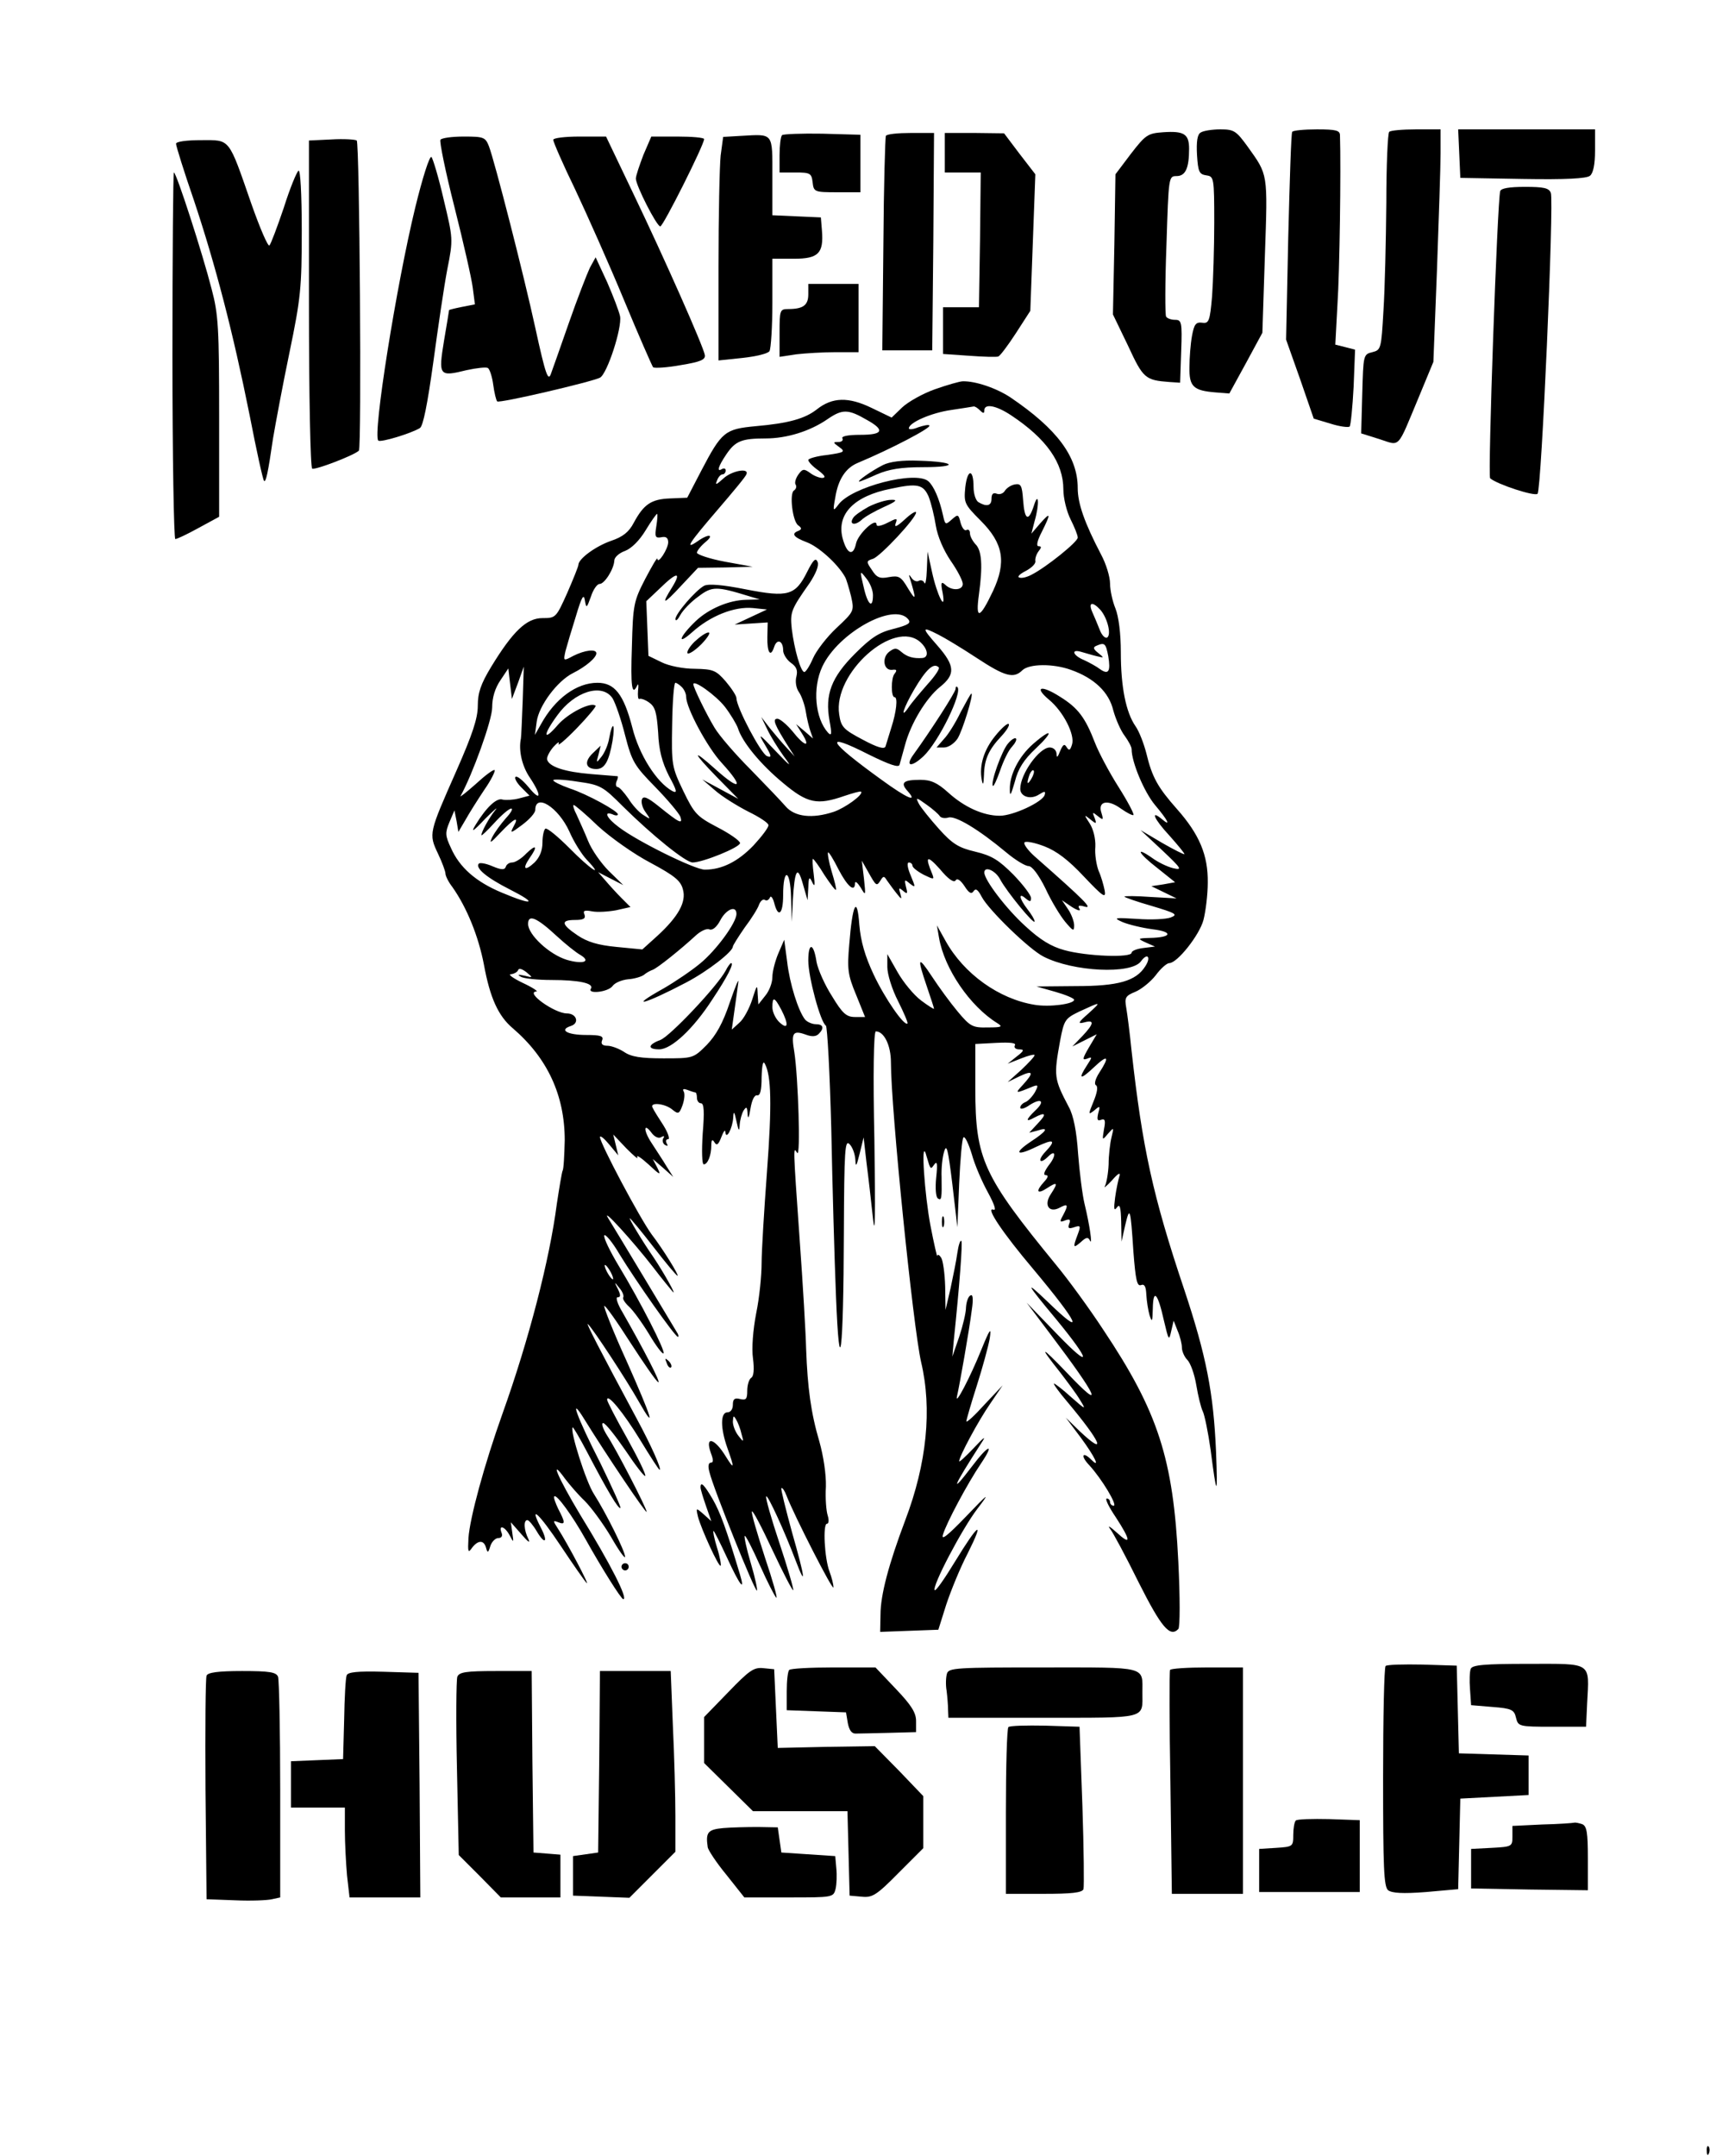 <?xml version="1.0" standalone="no"?>
<!DOCTYPE svg PUBLIC "-//W3C//DTD SVG 20010904//EN"
 "http://www.w3.org/TR/2001/REC-SVG-20010904/DTD/svg10.dtd">
<svg version="1.0" xmlns="http://www.w3.org/2000/svg"
 width="476pt" height="600pt" viewBox="0 0 476 600"
 preserveAspectRatio="xMidYMid meet">

<g transform="translate(0,600) scale(0.1,-0.1)"
fill="#000000" stroke="none">
<path d="M3238 5632 c-43 -3 -49 -7 -90 -60 l-43 -57 -3 -195 -4 -195 42 -87
c42 -91 48 -96 115 -101 l30 -2 3 88 c3 81 1 87 -17 87 -11 0 -22 4 -25 9 -3
5 -3 95 1 200 6 189 6 191 28 191 25 0 35 22 35 76 0 41 -14 50 -72 46z"/>
<path d="M3342 5631 c-9 -5 -12 -25 -10 -62 3 -47 6 -54 26 -57 21 -3 22 -6
22 -131 0 -70 -3 -163 -6 -205 -6 -70 -9 -77 -28 -74 -17 2 -22 -4 -28 -37 -4
-22 -7 -61 -7 -87 -1 -54 11 -65 73 -70 l38 -3 46 84 46 85 7 215 c8 232 9
223 -48 303 -32 44 -38 48 -76 48 -23 0 -48 -4 -55 -9z"/>
<path d="M3597 5633 c-3 -5 -7 -136 -11 -293 l-6 -285 39 -110 38 -110 47 -14
c25 -8 49 -11 53 -8 3 4 8 54 11 111 l4 103 -27 7 -28 7 6 112 c6 89 10 376 7
470 0 14 -10 17 -64 17 -36 0 -67 -3 -69 -7z"/>
<path d="M3867 5633 c-4 -3 -8 -92 -8 -197 -1 -105 -4 -240 -8 -301 -6 -106
-7 -109 -31 -115 -25 -6 -25 -8 -28 -116 l-3 -110 51 -16 c59 -19 48 -30 109
116 l41 99 10 256 c5 141 10 286 10 324 l0 67 -68 0 c-38 0 -72 -3 -75 -7z"/>
<path d="M4062 5573 l3 -68 174 -3 c119 -2 178 1 187 9 9 7 14 32 14 70 l0 59
-190 0 -191 0 3 -67z"/>
<path d="M2064 5622 l-51 -3 -7 -52 c-3 -29 -6 -168 -6 -311 l0 -259 67 7 c37
4 71 12 75 19 4 7 8 67 8 135 l0 122 60 0 c68 0 83 15 78 78 l-3 37 -67 3 -68
3 0 108 c0 123 4 118 -86 113z"/>
<path d="M2177 5624 c-4 -4 -7 -29 -7 -56 l0 -48 44 0 c41 0 45 -2 48 -27 3
-27 5 -28 68 -28 l65 0 0 80 0 80 -106 3 c-58 1 -108 -1 -112 -4z"/>
<path d="M2466 5622 c-2 -4 -6 -140 -7 -302 l-3 -295 70 0 69 0 3 303 2 302
-64 0 c-36 0 -67 -3 -70 -8z"/>
<path d="M2630 5575 l0 -55 50 0 50 0 -2 -187 -3 -188 -50 0 -50 0 0 -65 0
-65 73 -5 c40 -3 76 -4 81 -2 5 2 27 31 49 65 l40 62 7 190 7 190 -44 57 -43
57 -82 1 -83 0 0 -55z"/>
<path d="M923 5612 l-63 -3 0 -454 c0 -255 4 -456 9 -459 7 -5 117 37 130 50
8 7 2 857 -6 863 -4 3 -36 5 -70 3z"/>
<path d="M1226 5611 c-3 -5 14 -89 39 -187 25 -99 48 -200 51 -225 l6 -46 -36
-7 c-20 -4 -36 -8 -36 -9 0 -1 -6 -39 -14 -85 -16 -98 -14 -101 63 -82 28 6
54 9 59 6 5 -3 12 -24 15 -47 3 -22 8 -43 11 -46 5 -6 262 54 286 66 20 10 62
139 56 171 -3 14 -19 56 -36 95 l-32 69 -16 -29 c-8 -17 -35 -86 -59 -155 -24
-69 -46 -131 -49 -139 -8 -24 -15 -6 -44 127 -32 147 -113 463 -129 505 -10
25 -14 27 -70 27 -33 0 -62 -4 -65 -9z"/>
<path d="M1540 5611 c0 -6 27 -68 61 -138 33 -70 95 -209 136 -308 41 -99 78
-183 81 -187 4 -3 39 -1 77 6 55 9 69 15 67 28 -4 24 -113 270 -199 449 l-76
159 -74 0 c-40 0 -73 -4 -73 -9z"/>
<path d="M1791 5569 c-11 -29 -21 -58 -21 -66 0 -19 58 -133 68 -133 8 0 122
227 122 243 0 4 -33 7 -74 7 l-73 0 -22 -51z"/>
<path d="M490 5600 c0 -6 22 -77 50 -158 60 -180 108 -364 155 -598 19 -98 37
-180 40 -182 5 -5 11 21 25 118 7 41 27 149 46 240 31 150 34 179 34 338 0
103 -4 171 -9 167 -5 -3 -24 -49 -41 -103 -18 -53 -36 -101 -40 -105 -4 -4
-26 47 -50 115 -65 187 -58 178 -140 178 -41 0 -70 -4 -70 -10z"/>
<path d="M1156 5423 c-53 -218 -119 -633 -103 -649 6 -6 92 20 116 35 9 6 21
67 37 182 13 96 30 212 39 259 17 85 16 86 -10 195 -14 61 -30 114 -34 118 -5
5 -25 -58 -45 -140z"/>
<path d="M480 5010 c0 -280 4 -510 8 -510 5 0 34 14 65 31 l57 31 0 277 c0
248 -2 286 -21 357 -25 98 -98 324 -105 324 -2 0 -4 -229 -4 -510z"/>
<path d="M4176 5468 c-8 -28 -35 -793 -28 -799 20 -17 124 -51 132 -43 11 11
46 813 37 837 -5 14 -20 17 -72 17 -44 0 -67 -4 -69 -12z"/>
<path d="M2250 5181 c0 -30 -14 -41 -56 -41 -23 0 -24 -3 -24 -66 l0 -67 46 7
c26 3 75 6 110 6 l64 0 0 95 0 95 -70 0 -70 0 0 -29z"/>
<path d="M2603 4917 c-34 -12 -75 -35 -92 -51 l-29 -28 -56 27 c-64 31 -109
30 -152 -4 -33 -26 -79 -39 -171 -47 -85 -8 -94 -15 -151 -124 l-39 -75 -48
-2 c-52 -2 -73 -16 -101 -68 -13 -25 -30 -39 -63 -50 -43 -15 -91 -50 -91 -67
0 -4 -14 -39 -31 -78 -31 -69 -32 -70 -69 -70 -44 0 -82 -36 -143 -136 -29
-48 -37 -72 -37 -108 0 -35 -15 -80 -60 -182 -76 -172 -77 -174 -51 -229 12
-25 21 -50 21 -56 0 -6 8 -23 19 -37 41 -58 73 -138 88 -216 17 -93 40 -143
80 -177 97 -83 145 -187 145 -312 -1 -42 -3 -81 -6 -85 -2 -4 -9 -46 -16 -92
-20 -155 -78 -379 -151 -583 -51 -143 -91 -290 -95 -347 -2 -39 -1 -43 10 -27
17 22 33 22 39 0 4 -15 6 -15 12 5 4 12 14 22 22 22 9 0 13 6 9 15 -9 24 10
17 23 -8 11 -21 11 -20 7 8 l-4 29 30 -34 c17 -20 25 -26 19 -13 -13 26 -14
53 -3 53 4 0 16 -14 26 -31 23 -39 33 -31 11 11 -34 66 -4 38 56 -52 34 -51
66 -97 72 -103 10 -10 -53 110 -81 153 -13 20 -13 22 2 16 20 -8 20 -1 0 37
-8 17 -14 33 -11 35 6 7 50 -53 88 -121 43 -77 98 -165 104 -165 14 0 -35 97
-120 235 -63 105 -87 162 -42 100 12 -16 37 -45 55 -62 18 -18 51 -63 73 -100
21 -37 39 -62 39 -55 0 15 -52 120 -87 175 -22 34 -67 176 -59 185 2 1 20 -30
41 -70 56 -107 87 -159 92 -154 2 2 -23 57 -55 123 -67 131 -90 196 -45 123
58 -94 173 -265 173 -257 0 10 -85 175 -111 214 -11 18 -16 33 -10 33 6 0 33
-34 62 -76 28 -42 53 -74 55 -71 3 3 -20 50 -50 104 -31 55 -56 103 -56 108 0
19 45 -35 92 -112 28 -46 52 -83 54 -83 7 0 -24 69 -64 143 -101 188 -144 271
-135 262 16 -16 107 -155 141 -215 49 -86 38 -49 -34 113 -37 81 -64 150 -62
153 3 2 35 -43 72 -101 37 -57 72 -108 78 -111 10 -6 -40 91 -99 194 -14 23
-20 42 -14 42 9 0 9 6 1 23 -11 21 -10 21 4 3 9 -10 13 -22 11 -26 -3 -4 5
-16 16 -26 11 -10 36 -44 56 -77 19 -32 37 -56 40 -53 6 6 -65 145 -125 244
-24 40 -42 77 -40 84 2 6 22 -17 43 -53 44 -72 154 -229 162 -229 2 0 2 3 0 8
-7 12 -177 295 -194 322 -22 36 69 -64 124 -135 25 -33 51 -64 56 -70 11 -11
-25 53 -53 95 -34 49 -70 110 -67 110 2 0 32 -36 66 -80 34 -44 64 -80 67 -80
5 0 -39 72 -72 115 -33 45 -144 254 -144 271 1 5 12 -4 26 -21 l25 -30 -7 29
-7 29 37 -39 c21 -21 34 -32 30 -24 -4 8 10 -1 31 -20 32 -30 36 -32 25 -10
l-13 25 29 -25 28 -25 -19 30 c-10 17 -29 45 -41 64 -24 36 -23 60 1 27 8 -10
19 -15 26 -10 7 4 10 3 5 -4 -3 -6 -1 -14 5 -18 8 -4 9 -3 5 4 -4 7 -2 12 4
12 5 0 0 17 -13 38 -13 20 -27 42 -30 49 -11 17 34 13 55 -5 16 -13 19 -12 28
13 5 14 7 32 3 38 -4 7 0 8 11 4 10 -4 20 -7 22 -7 2 0 4 -7 4 -15 0 -8 5 -15
11 -15 9 0 10 -24 5 -85 -3 -48 -2 -85 3 -85 11 0 21 25 21 53 0 16 3 18 9 8
6 -10 11 -6 19 15 6 16 11 22 11 14 2 -24 20 10 22 40 1 20 3 18 9 -10 6 -28
8 -30 9 -10 1 14 6 32 11 40 8 12 10 10 11 -10 1 -16 4 -10 8 15 4 24 11 39
19 37 8 -1 12 14 12 50 1 34 4 48 9 38 18 -33 20 -113 6 -300 -8 -107 -15
-222 -15 -255 0 -33 -6 -96 -15 -139 -9 -47 -13 -98 -9 -126 4 -31 2 -50 -5
-54 -6 -4 -11 -20 -11 -36 0 -23 -3 -27 -20 -23 -15 4 -20 0 -20 -16 0 -12 -6
-21 -15 -21 -20 0 -20 -44 0 -100 20 -56 19 -61 -4 -24 -32 53 -60 60 -42 10
7 -18 7 -26 0 -26 -7 0 -9 -10 -4 -27 10 -43 127 -334 132 -329 2 2 -5 36 -17
76 -12 40 -19 74 -17 76 2 3 21 -34 42 -81 21 -47 42 -88 46 -91 4 -2 -10 48
-32 113 -21 65 -38 122 -36 127 2 5 27 -43 57 -107 30 -64 56 -114 58 -112 2
2 -15 61 -38 130 -23 69 -40 128 -37 131 4 5 51 -97 82 -179 30 -79 26 -48
-10 78 -18 66 -32 122 -30 124 3 2 9 -7 14 -20 22 -57 131 -270 131 -256 0 9
-5 28 -11 44 -14 37 -19 133 -7 133 5 0 6 10 2 23 -4 12 -7 48 -5 80 1 34 -7
86 -18 125 -24 81 -33 151 -37 257 -1 44 -9 181 -18 305 -19 269 -18 259 -7
242 10 -16 3 211 -8 281 -9 53 -4 61 32 48 16 -6 28 -6 36 2 16 16 13 27 -8
27 -10 0 -24 6 -30 13 -19 24 -43 100 -50 162 l-8 60 -16 -37 c-9 -21 -17 -51
-17 -67 0 -16 -9 -39 -20 -52 l-19 -24 -2 30 c-1 27 -2 25 -15 -16 -8 -25 -24
-55 -36 -65 l-21 -19 7 50 c4 28 9 64 11 80 3 17 -7 -7 -23 -53 -20 -60 -39
-93 -65 -120 -37 -37 -38 -37 -120 -37 -62 0 -90 4 -110 18 -14 9 -35 17 -46
17 -14 0 -19 5 -15 15 5 12 -4 15 -44 15 -53 0 -77 14 -43 25 25 8 16 35 -11
35 -34 0 -117 59 -85 61 6 0 -10 11 -38 24 -27 13 -42 24 -33 24 9 1 18 6 20
11 2 7 11 4 23 -5 19 -16 19 -16 -5 -10 -18 4 -21 3 -10 -3 8 -5 47 -9 85 -9
76 0 119 -9 110 -24 -11 -16 47 -10 60 7 6 9 25 17 43 19 17 1 37 7 44 12 7 6
18 12 24 14 13 4 81 59 121 96 13 12 30 20 37 17 9 -4 21 6 31 25 16 31 45 43
45 18 0 -25 -57 -102 -101 -138 -24 -20 -70 -51 -101 -69 -104 -58 -54 -45 62
16 61 32 130 86 130 100 0 3 15 27 33 53 19 25 37 54 40 64 4 10 11 16 16 13
5 -4 11 0 14 6 2 7 8 1 12 -14 11 -44 25 -32 25 21 0 78 20 73 22 -6 l2 -68 3
60 c5 85 13 99 28 45 l13 -45 2 35 c1 30 3 32 11 15 7 -15 8 -9 4 23 -3 23 -4
42 -2 42 2 0 17 -20 32 -45 16 -24 30 -43 32 -41 2 1 -4 25 -12 51 -8 27 -12
51 -10 53 2 2 15 -19 29 -47 25 -48 46 -66 46 -38 1 6 7 1 16 -13 14 -24 14
-23 9 25 l-6 50 17 -30 c23 -41 24 -42 35 -25 8 13 10 13 18 0 6 -8 17 -24 26
-35 15 -19 16 -19 11 -1 -5 16 -4 17 8 7 12 -10 13 -8 8 11 -5 21 -4 22 11 9
16 -12 16 -11 2 23 -9 21 -11 36 -5 36 5 0 10 -4 10 -9 0 -5 14 -16 31 -25 29
-14 30 -14 24 2 -21 50 -15 54 21 14 23 -28 39 -39 44 -32 4 7 13 2 25 -16 12
-19 19 -23 25 -14 6 9 12 5 23 -16 19 -36 132 -146 172 -166 82 -42 244 -50
271 -13 18 25 29 12 12 -14 -26 -41 -75 -55 -193 -55 l-110 -1 53 -15 c28 -8
52 -18 52 -22 0 -12 -69 -21 -110 -14 -99 16 -197 86 -248 178 l-24 43 6 -35
c15 -86 86 -190 162 -237 16 -10 13 -12 -26 -12 -42 -1 -49 2 -84 44 -21 25
-53 69 -72 98 -39 59 -42 54 -14 -28 11 -32 20 -60 20 -62 0 -2 -16 8 -36 23
-20 15 -49 50 -65 78 l-29 51 0 -36 c0 -20 13 -62 30 -95 16 -32 28 -60 26
-62 -9 -8 -63 70 -94 136 -24 51 -36 92 -40 139 -6 83 -19 59 -28 -55 -6 -69
-4 -85 19 -140 l25 -62 -28 0 c-24 0 -35 10 -64 58 -20 31 -39 74 -43 95 -8
54 -23 56 -23 4 0 -46 34 -172 49 -181 4 -3 11 -133 15 -288 3 -156 9 -364 13
-463 10 -252 21 -161 22 173 1 234 3 262 16 248 8 -8 15 -27 16 -43 1 -22 3
-19 12 17 l11 45 8 -70 c5 -38 13 -108 18 -155 6 -59 7 8 4 218 -4 182 -2 302
4 302 23 0 42 -39 42 -86 0 -130 62 -738 84 -834 31 -131 16 -282 -44 -440
-46 -122 -69 -208 -69 -263 l-1 -48 81 3 81 3 22 70 c13 39 39 103 60 143 48
96 30 84 -36 -24 -28 -46 -53 -82 -56 -79 -9 9 76 171 119 227 36 47 32 45
-32 -22 -52 -54 -70 -68 -64 -50 9 31 68 142 106 198 39 58 21 53 -25 -8 -64
-84 -54 -59 26 65 14 21 8 17 -21 -14 -23 -24 -41 -41 -41 -37 0 13 53 112 87
161 l34 50 -51 -54 c-27 -30 -50 -51 -50 -46 0 4 13 49 29 99 16 50 32 109 36
131 5 33 1 29 -23 -30 -31 -77 -75 -161 -68 -130 7 30 34 183 41 239 5 33 3
46 -4 41 -6 -3 -11 -18 -12 -33 0 -15 -9 -52 -19 -82 l-19 -55 4 45 c16 153
25 273 21 277 -3 3 -8 -12 -11 -33 -3 -22 -12 -66 -19 -99 l-14 -60 -1 65 c-1
36 -6 72 -11 80 -5 8 -10 11 -11 5 0 -5 -9 33 -19 85 -16 84 -27 240 -13 200
2 -8 7 -22 9 -30 5 -13 6 -13 15 0 8 11 9 0 5 -37 -3 -29 -1 -55 5 -58 10 -7
11 1 10 60 -1 22 2 54 7 70 7 24 11 8 23 -90 l14 -120 5 122 c3 67 8 125 12
128 4 4 14 -17 23 -46 8 -30 29 -78 45 -107 19 -35 24 -52 15 -48 -23 8 28
-67 110 -164 129 -154 148 -196 41 -92 -65 62 -61 53 24 -49 97 -118 100 -142
5 -44 l-87 90 64 -85 c137 -181 154 -222 47 -109 -74 77 -78 76 -17 -1 19 -25
44 -58 54 -75 18 -29 17 -29 -24 7 -23 21 -45 38 -48 38 -3 0 14 -24 38 -52
93 -111 111 -153 34 -81 l-39 38 42 -56 c39 -53 55 -87 29 -61 -25 25 -31 11
-6 -15 35 -38 80 -113 68 -113 -5 0 -10 5 -10 10 0 6 -4 10 -9 10 -6 0 6 -24
25 -52 43 -66 43 -80 2 -42 -18 16 -26 21 -18 10 8 -10 44 -77 80 -150 63
-125 87 -153 110 -129 5 4 5 89 0 188 -14 286 -56 416 -209 645 -38 58 -97
139 -131 180 -203 248 -225 294 -225 490 l0 125 58 3 c39 2 57 0 52 -7 -3 -6
2 -11 12 -11 15 0 14 -4 -7 -20 l-25 -20 38 15 c20 8 37 12 37 9 0 -4 -17 -22
-37 -41 l-38 -34 33 16 c38 18 41 11 10 -23 -24 -26 -23 -26 28 -5 14 5 15 3
5 -16 -7 -12 -19 -25 -27 -28 -8 -3 -14 -10 -14 -15 0 -6 12 -3 26 7 33 21 44
11 16 -15 -27 -26 -28 -34 -3 -20 32 17 36 11 10 -16 l-24 -26 23 6 c33 11 27
-1 -19 -31 -49 -33 -39 -41 16 -14 49 23 56 19 25 -14 -23 -24 -16 -37 8 -13
21 21 23 2 1 -25 -12 -17 -16 -27 -8 -27 8 0 7 -6 -4 -18 -25 -27 -21 -37 8
-18 29 19 31 15 10 -17 -20 -30 -5 -53 24 -38 24 13 26 9 10 -21 -10 -18 -9
-20 6 -14 13 5 16 2 11 -10 -4 -12 -1 -14 14 -9 18 6 19 4 10 -20 -14 -37 -13
-40 9 -21 15 14 20 14 25 4 8 -17 -1 45 -15 102 -6 25 -14 88 -18 140 -4 62
-13 107 -26 130 -41 78 -42 85 -24 184 11 58 14 62 53 81 63 29 63 29 26 -5
-29 -25 -31 -30 -12 -25 29 8 28 -3 -5 -38 l-28 -29 34 17 34 17 -22 -37 c-18
-31 -19 -36 -5 -31 15 6 15 5 0 -18 -26 -40 -19 -42 19 -6 39 37 45 31 15 -15
-11 -17 -15 -32 -9 -35 6 -4 3 -21 -7 -45 -15 -37 -15 -38 2 -25 16 14 17 13
11 -8 -4 -18 -2 -22 8 -18 11 4 13 -2 8 -27 -5 -31 -5 -31 11 -12 17 19 17 19
10 -10 -4 -16 -8 -50 -8 -75 -1 -25 -6 -52 -10 -60 -5 -8 4 -1 19 15 17 20 25
24 21 12 -3 -10 -9 -37 -12 -60 -4 -31 -3 -38 5 -27 8 11 11 2 12 -40 l1 -55
10 45 c13 55 15 50 23 -73 6 -78 10 -97 21 -93 10 4 14 -4 15 -27 1 -18 5 -43
9 -57 7 -21 8 -18 9 19 1 57 14 43 31 -34 13 -55 14 -57 20 -30 l7 30 11 -28
c7 -16 12 -37 12 -47 0 -10 7 -26 15 -34 9 -9 20 -40 25 -70 5 -30 13 -63 18
-73 5 -10 15 -58 22 -108 17 -132 20 -133 15 -4 -7 163 -27 266 -89 452 -87
259 -116 393 -146 662 -5 50 -12 104 -15 121 -5 28 -2 33 25 44 17 7 43 28 57
46 14 19 31 34 38 34 22 0 84 78 95 120 6 23 12 70 12 104 1 76 -23 134 -86
205 -53 60 -69 88 -85 155 -7 27 -20 61 -30 75 -27 39 -41 110 -41 206 0 53
-6 99 -15 122 -8 19 -15 51 -15 69 0 19 -11 55 -25 81 -46 88 -65 142 -65 185
0 87 -57 164 -187 252 -39 26 -98 46 -133 45 -8 0 -43 -10 -77 -22z m125 -59
c9 -9 12 -9 12 0 0 20 33 14 75 -14 98 -65 145 -132 145 -206 0 -24 9 -61 20
-83 11 -22 20 -44 20 -51 0 -12 -87 -82 -128 -103 -13 -7 -28 -11 -35 -8 -6 2
2 10 18 18 17 9 29 21 27 28 -1 7 3 19 9 27 8 10 9 14 0 14 -7 0 -4 15 9 40
26 52 25 57 -5 23 l-24 -28 9 35 c14 48 11 85 -2 43 -15 -46 -26 -41 -30 15
-3 41 -6 47 -23 44 -11 -2 -23 -10 -28 -18 -4 -7 -14 -11 -22 -8 -10 4 -15 0
-15 -14 0 -20 -14 -23 -37 -9 -7 5 -13 23 -13 42 0 51 -17 51 -23 -1 -4 -43
-3 -47 43 -93 63 -63 72 -115 34 -196 -37 -78 -49 -81 -39 -9 11 80 8 123 -10
140 -8 9 -15 22 -15 30 0 8 -4 12 -10 9 -5 -3 -12 6 -16 20 -6 24 -7 25 -25 9
-17 -15 -18 -15 -24 12 -10 46 -26 82 -41 95 -36 30 -214 -16 -250 -65 -15
-20 -16 -19 -9 19 8 51 29 83 63 97 91 38 206 98 199 104 -2 3 -16 0 -31 -5
-14 -6 -26 -7 -26 -3 0 16 62 43 117 51 32 5 60 9 64 10 3 0 10 -4 17 -11z
m-314 -27 c50 -28 44 -41 -19 -41 -35 0 -54 -4 -50 -10 3 -5 -2 -10 -11 -10
-16 0 -16 -1 2 -14 18 -13 15 -15 -33 -22 -29 -3 -53 -10 -53 -14 0 -5 12 -18
28 -29 18 -14 22 -20 11 -21 -8 0 -24 6 -34 14 -17 12 -21 12 -33 -5 -7 -10
-11 -23 -7 -28 3 -5 1 -12 -5 -16 -13 -8 -4 -86 12 -97 10 -7 10 -11 1 -15
-22 -8 -14 -18 23 -32 32 -12 85 -59 106 -96 4 -6 11 -31 17 -54 9 -41 9 -42
-40 -88 -27 -25 -57 -64 -66 -85 -9 -21 -20 -38 -24 -38 -10 0 -28 63 -35 120
-5 47 -2 54 50 128 17 26 26 48 22 58 -5 13 -12 7 -29 -27 -33 -66 -53 -72
-171 -49 -65 13 -104 16 -116 10 -24 -13 -80 -78 -80 -93 1 -7 7 -1 14 12 7
13 30 37 50 51 38 29 50 29 141 1 l30 -9 -38 -1 c-48 -1 -104 -25 -140 -59
-46 -44 -55 -71 -10 -31 50 45 117 72 169 67 l39 -4 -45 -21 -45 -21 46 3 46
3 -1 -40 c-1 -44 9 -59 19 -28 8 24 25 17 25 -10 0 -10 10 -26 21 -34 16 -11
20 -21 16 -38 -4 -14 -1 -33 7 -44 7 -10 16 -35 19 -54 3 -19 9 -44 13 -55 l7
-20 -23 20 -24 20 17 -27 c25 -40 6 -35 -27 7 -16 19 -35 35 -42 35 -15 0 -8
-17 32 -80 l16 -25 -23 25 c-13 14 -34 39 -47 55 l-23 30 17 -35 c9 -19 30
-53 46 -75 24 -32 19 -29 -23 15 -47 50 -50 51 -30 18 19 -32 20 -37 6 -32
-17 7 -85 136 -85 161 0 7 -14 28 -30 47 -27 31 -35 34 -86 35 -32 0 -72 8
-92 18 l-37 18 -3 76 -3 76 38 36 c47 46 61 47 34 3 -32 -51 -25 -50 25 4 l47
50 76 1 76 2 -77 14 c-43 8 -78 20 -78 25 0 5 10 18 23 29 27 22 10 25 -21 3
-38 -26 -24 -5 56 88 42 49 79 93 80 99 7 18 -42 9 -65 -13 -19 -17 -23 -19
-17 -5 3 9 10 17 15 17 5 0 9 5 9 11 0 5 -4 7 -10 4 -16 -10 -11 7 12 41 25
37 43 44 109 44 59 0 124 20 173 54 41 28 57 28 110 -3z m171 -213 c7 -18 16
-55 20 -81 5 -30 21 -67 41 -97 19 -27 34 -56 34 -65 0 -18 -31 -20 -49 -2
-11 10 -13 6 -7 -23 10 -57 -16 -6 -30 60 l-12 55 -2 -50 c-1 -27 -4 -44 -7
-37 -2 6 -9 9 -15 6 -6 -4 -15 0 -20 7 -8 12 -9 11 -5 -1 18 -59 17 -64 -5
-28 -20 34 -26 37 -54 32 -25 -5 -34 -1 -47 20 -16 23 -16 25 3 31 21 7 120
113 120 129 0 5 -14 -3 -32 -20 -21 -19 -29 -23 -25 -11 6 16 4 16 -23 2 -18
-9 -30 -11 -30 -5 0 22 -51 -25 -57 -52 -8 -38 -26 -30 -38 16 -16 66 33 116
135 136 74 16 90 12 105 -22z m-758 -82 c-5 -30 -3 -34 14 -31 13 3 19 -2 19
-14 0 -18 -29 -63 -30 -46 0 6 -15 -20 -34 -56 -32 -62 -34 -72 -37 -187 -4
-113 0 -141 15 -109 3 6 4 0 2 -15 -1 -15 0 -25 4 -23 4 2 16 -2 27 -10 17
-12 21 -28 25 -83 2 -50 11 -83 30 -121 23 -42 24 -50 9 -42 -43 24 -92 100
-111 177 -24 92 -49 124 -97 124 -58 0 -118 -44 -157 -115 l-17 -30 5 37 c6
44 57 113 101 135 36 18 65 43 65 55 0 13 -32 9 -64 -7 -28 -15 -28 -15 -22
13 4 15 17 59 29 97 16 54 22 64 25 45 4 -24 5 -23 17 10 6 19 17 35 24 35 14
0 40 42 41 65 0 9 13 21 30 27 18 7 40 29 57 57 15 25 30 46 32 46 2 0 1 -15
-2 -34z m603 -192 c0 -40 -15 -27 -26 23 -11 46 -11 47 7 24 11 -13 19 -34 19
-47z m633 -41 c20 -23 31 -69 19 -77 -6 -3 -15 6 -21 22 -6 15 -15 37 -21 50
-11 26 1 29 23 5z m-535 -26 c9 -11 1 -16 -41 -27 -41 -10 -63 -25 -107 -69
-66 -66 -84 -114 -71 -186 7 -38 6 -44 -4 -34 -36 40 -44 124 -16 184 44 94
199 180 239 132z m84 -43 c18 -9 66 -38 107 -65 79 -52 103 -58 127 -34 19 18
85 19 135 1 65 -23 106 -62 118 -113 7 -25 21 -57 32 -71 10 -14 19 -30 19
-37 0 -36 35 -119 65 -155 37 -44 45 -61 20 -40 -35 29 -22 0 20 -45 24 -27
43 -50 42 -52 -2 -1 -30 13 -63 32 l-59 35 60 -56 c54 -51 57 -56 31 -50 -17
4 -43 17 -58 28 -50 35 -40 14 13 -27 l50 -40 -33 -6 -33 -5 35 -17 35 -17
-72 4 c-40 3 -73 3 -73 1 0 -2 34 -14 76 -26 67 -20 74 -24 53 -32 -13 -5 -55
-7 -94 -4 -64 4 -67 3 -40 -9 17 -7 54 -16 84 -20 58 -7 53 -23 -9 -24 -34 -1
-34 -2 -10 -13 l25 -11 -32 -4 c-18 -2 -33 -8 -33 -13 0 -15 -126 -10 -187 7
-37 10 -68 29 -109 67 -52 47 -114 128 -114 149 0 19 31 6 44 -19 18 -34 96
-129 96 -117 0 5 -9 20 -20 34 -23 30 -26 48 -5 30 12 -10 15 -10 15 1 0 8
-22 37 -49 65 -41 41 -60 53 -106 64 -47 11 -64 22 -101 63 -25 28 -50 59 -56
70 -10 19 -8 19 21 -2 17 -12 33 -26 37 -32 3 -5 14 -7 24 -4 19 6 83 -32 161
-97 25 -21 53 -38 62 -38 10 0 28 -24 47 -62 16 -35 41 -76 55 -93 22 -26 25
-28 25 -10 0 11 -8 32 -17 45 l-17 25 28 -19 c16 -10 25 -12 21 -5 -6 9 -2 11
15 6 22 -6 1 16 -140 140 -19 17 -32 35 -28 39 4 4 29 -1 55 -11 34 -13 67
-38 110 -84 54 -57 62 -62 58 -39 -3 15 -10 40 -17 55 -6 16 -11 46 -9 67 1
23 -6 50 -16 65 -16 25 -16 25 2 11 17 -14 18 -13 12 4 -7 17 -6 17 9 5 15
-12 16 -11 10 9 -11 32 17 39 54 12 17 -12 33 -20 35 -18 3 2 -16 38 -42 79
-26 41 -55 96 -65 122 -27 70 -47 97 -97 128 -53 34 -74 28 -31 -8 40 -33 73
-98 64 -125 -5 -16 -8 -18 -15 -7 -6 10 -10 8 -18 -11 -7 -18 -10 -20 -10 -7
-1 10 -9 17 -19 17 -29 0 -82 -74 -82 -115 0 -22 29 -31 52 -16 16 10 19 10
16 -1 -6 -20 -88 -58 -125 -58 -46 0 -99 24 -144 65 -30 27 -48 35 -77 35 -48
0 -57 -8 -35 -32 29 -33 -3 -19 -73 32 -151 109 -165 136 -35 70 57 -28 83
-37 85 -28 2 7 9 32 15 54 16 61 59 131 97 162 44 35 43 59 -7 116 -44 50 -44
54 3 30z m-50 -21 c21 -19 24 -42 6 -44 -25 -2 -43 3 -59 17 -13 11 -18 12
-33 1 -22 -16 -17 -53 7 -51 13 2 15 -1 7 -11 -10 -12 -10 -65 0 -65 10 0 5
-42 -9 -85 -7 -22 -14 -46 -16 -52 -3 -9 -23 -3 -64 19 -53 28 -60 35 -65 70
-18 114 153 267 226 201z m523 -39 c7 -42 1 -53 -23 -36 -9 7 -29 18 -44 25
-32 13 -38 32 -8 23 11 -3 30 -9 43 -12 21 -5 21 -5 4 9 -14 11 -15 16 -5 20
23 10 26 7 33 -29z m-472 -31 c4 -3 -10 -24 -31 -47 -20 -23 -45 -52 -54 -66
-24 -34 -12 2 16 50 34 58 55 77 69 63z m-1171 -43 l16 45 -3 -95 c-2 -52 -4
-99 -5 -105 -7 -33 3 -77 25 -109 34 -51 31 -69 -4 -26 -16 19 -32 32 -36 28
-4 -3 4 -17 16 -29 l23 -23 -30 -8 c-16 -4 -36 -5 -45 -3 -16 6 -45 -21 -75
-70 -14 -23 -8 -20 26 16 25 25 38 36 29 25 -18 -22 -39 -61 -39 -70 0 -3 16
12 36 34 20 22 41 40 47 40 6 0 -1 -12 -15 -27 -14 -16 -31 -39 -38 -53 -9
-19 -4 -16 23 13 39 41 54 48 36 16 -10 -19 -7 -18 25 6 20 15 36 33 36 41 0
48 64 8 95 -60 12 -28 34 -63 48 -78 51 -54 10 -27 -48 32 -32 32 -62 57 -67
54 -4 -3 -8 -20 -8 -39 0 -22 -8 -41 -22 -55 -27 -25 -35 -19 -14 12 24 34 19
40 -9 13 -13 -14 -31 -25 -39 -25 -8 0 -16 -5 -18 -12 -3 -9 -12 -9 -36 1 -18
8 -35 11 -39 8 -11 -12 21 -39 86 -72 79 -40 66 -46 -22 -9 -72 30 -118 70
-142 125 -16 34 -16 42 -4 71 l14 33 6 -30 5 -30 20 34 c10 18 34 56 52 83 19
27 31 52 29 55 -3 3 -27 -15 -53 -39 -26 -23 -45 -38 -42 -33 33 59 88 211 88
246 0 28 8 54 23 76 l22 33 5 -43 5 -42 17 45z m456 -12 c7 -7 12 -19 12 -27
0 -31 59 -141 99 -184 64 -70 52 -80 -18 -17 -66 59 -64 48 4 -22 l60 -61 -50
27 -50 27 35 -30 c19 -17 61 -43 92 -59 31 -15 57 -32 57 -38 1 -6 -18 -31
-41 -56 -43 -45 -88 -68 -136 -68 -28 0 -188 79 -239 118 -34 25 -44 46 -18
36 8 -4 15 -4 15 0 0 9 -85 56 -134 72 -25 9 -46 19 -46 23 0 3 30 2 67 -4 65
-9 71 -13 128 -70 81 -80 174 -155 193 -155 28 0 132 42 132 54 0 6 -28 26
-63 44 -57 30 -64 37 -95 101 -32 67 -33 72 -31 185 1 64 5 116 9 116 3 0 11
-5 18 -12z m120 -55 c16 -21 32 -48 36 -59 12 -39 63 -101 126 -153 68 -57 95
-62 170 -36 24 8 45 14 47 12 7 -8 -44 -45 -76 -56 -60 -20 -109 -14 -134 15
-12 14 -56 60 -98 103 -42 42 -87 94 -100 116 -23 38 -59 112 -59 121 0 14 63
-31 88 -63z m-313 24 c8 -13 24 -59 35 -103 19 -73 25 -84 84 -144 35 -36 66
-73 70 -83 7 -22 -3 -17 -60 29 -31 25 -43 30 -47 20 -3 -8 1 -24 10 -36 15
-21 14 -21 -6 -8 -12 7 -31 28 -42 46 -12 17 -25 32 -30 32 -4 0 -6 7 -3 15 4
8 5 15 3 15 -2 0 -35 3 -74 6 -72 6 -116 20 -122 40 -2 6 6 22 17 35 12 13 18
17 15 9 -4 -8 19 11 50 43 31 32 55 61 53 63 -13 12 -77 -21 -105 -53 -41 -48
-43 -30 -2 26 48 67 125 91 154 48z m1166 -224 c-12 -20 -14 -14 -5 12 4 9 9
14 11 11 3 -2 0 -13 -6 -23z m-1206 -132 c35 -32 100 -78 146 -102 67 -36 84
-50 90 -74 10 -35 -13 -76 -72 -130 l-41 -37 -72 7 c-52 5 -81 14 -108 32 -46
31 -48 43 -7 43 23 0 30 4 26 15 -5 11 0 13 21 9 15 -3 45 -1 67 3 l40 9 -25
25 c-14 14 -34 36 -45 49 l-20 23 35 -18 35 -18 -40 39 c-22 22 -48 59 -58 84
-10 25 -25 57 -32 73 -8 15 -11 27 -8 27 3 0 34 -26 68 -59z m-115 -306 c25
-23 54 -46 65 -52 32 -19 8 -27 -37 -14 -49 15 -108 70 -108 100 0 28 24 18
80 -34z m625 -205 c21 -41 19 -57 -5 -35 -11 10 -20 29 -20 42 0 31 6 29 25
-7z m-475 -730 c6 -11 8 -20 6 -20 -3 0 -10 9 -16 20 -6 11 -8 20 -6 20 3 0
10 -9 16 -20z m364 -450 c7 -24 6 -24 -8 -6 -9 11 -16 29 -16 40 1 17 2 18 9
6 5 -8 12 -26 15 -40z"/>
<path d="M2458 4706 c-35 -18 -74 -46 -66 -46 3 0 25 9 49 20 33 14 66 20 129
20 101 0 91 15 -12 18 -48 2 -82 -3 -100 -12z"/>
<path d="M1933 4214 c-14 -14 -22 -28 -19 -32 4 -3 21 8 39 26 17 18 26 32 19
32 -7 0 -24 -12 -39 -26z"/>
<path d="M2418 4590 c-20 -11 -40 -25 -43 -31 -12 -18 4 -23 23 -6 9 9 38 25
62 36 36 16 40 21 20 20 -14 0 -42 -9 -62 -19z"/>
<path d="M2660 4083 c0 -9 -69 -116 -116 -181 -26 -35 -8 -39 27 -6 42 40 109
177 94 192 -3 3 -5 1 -5 -5z"/>
<path d="M2674 4018 c-14 -29 -35 -63 -47 -75 l-20 -23 21 0 c12 0 28 11 37
24 14 21 46 126 39 126 -2 0 -15 -24 -30 -52z"/>
<path d="M2771 3953 c-32 -39 -46 -83 -38 -124 3 -16 5 -12 6 14 1 44 13 71
49 109 14 15 23 30 20 33 -3 4 -20 -11 -37 -32z"/>
<path d="M2876 3930 c-40 -35 -66 -86 -65 -127 0 -21 3 -16 14 22 9 36 25 61
58 92 52 49 46 59 -7 13z"/>
<path d="M2806 3931 c-17 -19 -50 -111 -42 -118 2 -2 11 17 20 43 9 26 23 56
33 66 9 10 14 20 11 23 -3 3 -13 -3 -22 -14z"/>
<path d="M1696 3947 c-3 -19 -13 -42 -22 -53 -14 -18 -15 -18 -8 6 l6 25 -22
-21 c-25 -24 -20 -44 10 -44 23 0 35 21 45 78 8 49 0 58 -9 9z"/>
<path d="M2020 3299 c-23 -43 -155 -183 -182 -193 -35 -13 -36 -26 -3 -26 34
0 95 57 148 139 42 63 61 101 52 101 -2 0 -9 -9 -15 -21z"/>
<path d="M2622 2600 c0 -14 2 -19 5 -12 2 6 2 18 0 25 -3 6 -5 1 -5 -13z"/>
<path d="M1856 2207 c3 -10 9 -15 12 -12 3 3 0 11 -7 18 -10 9 -11 8 -5 -6z"/>
<path d="M1950 1861 c0 -5 7 -28 15 -51 l15 -43 -21 19 c-22 19 -22 19 -16 -7
9 -34 58 -141 63 -136 2 2 -2 25 -10 50 -8 26 -12 47 -10 47 2 0 19 -34 38
-75 35 -76 51 -97 36 -47 -39 130 -55 173 -76 210 -24 41 -34 51 -34 33z"/>
<path d="M1730 1640 c0 -5 5 -10 10 -10 6 0 10 5 10 10 0 6 -4 10 -10 10 -5 0
-10 -4 -10 -10z"/>
<path d="M3857 1364 c-4 -4 -7 -143 -7 -309 0 -252 2 -305 14 -315 11 -8 40
-10 105 -5 l90 8 3 126 3 126 95 5 95 5 0 55 0 55 -97 3 -97 3 -3 122 -3 122
-95 3 c-53 1 -99 0 -103 -4z"/>
<path d="M4094 1356 c-3 -7 -4 -33 -2 -57 l3 -44 60 -5 c53 -4 60 -8 65 -30 6
-24 8 -25 100 -25 l95 0 3 65 c6 117 16 110 -164 110 -122 0 -156 -3 -160 -14z"/>
<path d="M2027 1291 l-67 -69 0 -64 0 -64 68 -67 68 -67 131 0 132 0 3 -117 3
-118 34 -3 c29 -3 41 4 102 66 l69 69 0 72 0 73 -67 70 -68 69 -135 -2 -135
-3 -5 109 -5 110 -30 3 c-27 3 -40 -7 -98 -67z"/>
<path d="M2197 1353 c-4 -3 -7 -30 -7 -59 l0 -53 82 -3 83 -3 5 -30 c4 -20 11
-30 23 -29 9 0 51 1 92 2 l75 2 0 31 c0 23 -13 44 -57 90 l-56 59 -117 0 c-64
0 -120 -3 -123 -7z"/>
<path d="M2636 1343 c-3 -10 -4 -31 -1 -48 2 -16 4 -40 4 -52 l1 -23 264 0
c293 0 276 -4 276 70 0 74 17 70 -275 70 -242 0 -264 -1 -269 -17z"/>
<path d="M3257 1353 c-2 -5 -2 -146 1 -315 l4 -308 99 0 99 0 0 315 0 315 -99
0 c-55 0 -102 -3 -104 -7z"/>
<path d="M575 1337 c-3 -7 -4 -149 -3 -317 l3 -305 80 -3 c44 -2 90 0 102 3
l23 5 0 299 c0 165 -3 306 -6 315 -5 13 -24 16 -100 16 -67 0 -96 -4 -99 -13z"/>
<path d="M965 1338 c-3 -7 -6 -62 -7 -123 l-3 -110 -72 -3 -73 -3 0 -64 0 -65
75 0 75 0 0 -64 c0 -34 3 -91 6 -125 l7 -61 99 0 98 0 -2 313 -3 312 -98 3
c-72 2 -99 -1 -102 -10z"/>
<path d="M1273 1334 c-3 -9 -4 -124 -1 -256 l5 -240 59 -59 58 -59 83 0 83 0
0 59 0 60 -37 3 -38 3 -3 253 -2 252 -100 0 c-83 0 -102 -3 -107 -16z"/>
<path d="M1668 1098 l-3 -253 -35 -5 -35 -5 0 -55 0 -55 79 -3 78 -3 64 64 64
64 0 100 c0 55 -3 168 -7 251 l-6 152 -98 0 -99 0 -2 -252z"/>
<path d="M2807 1194 c-4 -4 -7 -110 -7 -236 l0 -228 105 0 c77 0 107 3 111 13
2 7 1 112 -3 232 l-8 220 -95 3 c-53 1 -99 0 -103 -4z"/>
<path d="M3607 934 c-4 -4 -7 -22 -7 -40 0 -32 -1 -33 -47 -36 l-48 -3 0 -60
0 -60 140 0 140 0 0 100 0 100 -85 3 c-47 1 -89 0 -93 -4z"/>
<path d="M4293 923 l-83 -4 0 -29 c0 -28 -1 -29 -57 -32 l-58 -3 0 -55 0 -55
163 -3 162 -2 0 89 c0 72 -3 90 -16 95 -9 3 -19 5 -22 4 -4 -1 -44 -4 -89 -5z"/>
<path d="M2013 913 c-43 -4 -49 -12 -43 -53 1 -8 24 -43 52 -77 l50 -63 124 0
c122 0 124 0 130 24 3 13 4 38 2 57 l-3 34 -75 5 -75 5 -5 35 -5 35 -55 1
c-30 0 -74 -1 -97 -3z"/>
<path d="M4751 14 c0 -11 3 -14 6 -6 3 7 2 16 -1 19 -3 4 -6 -2 -5 -13z"/>
</g>
</svg>
